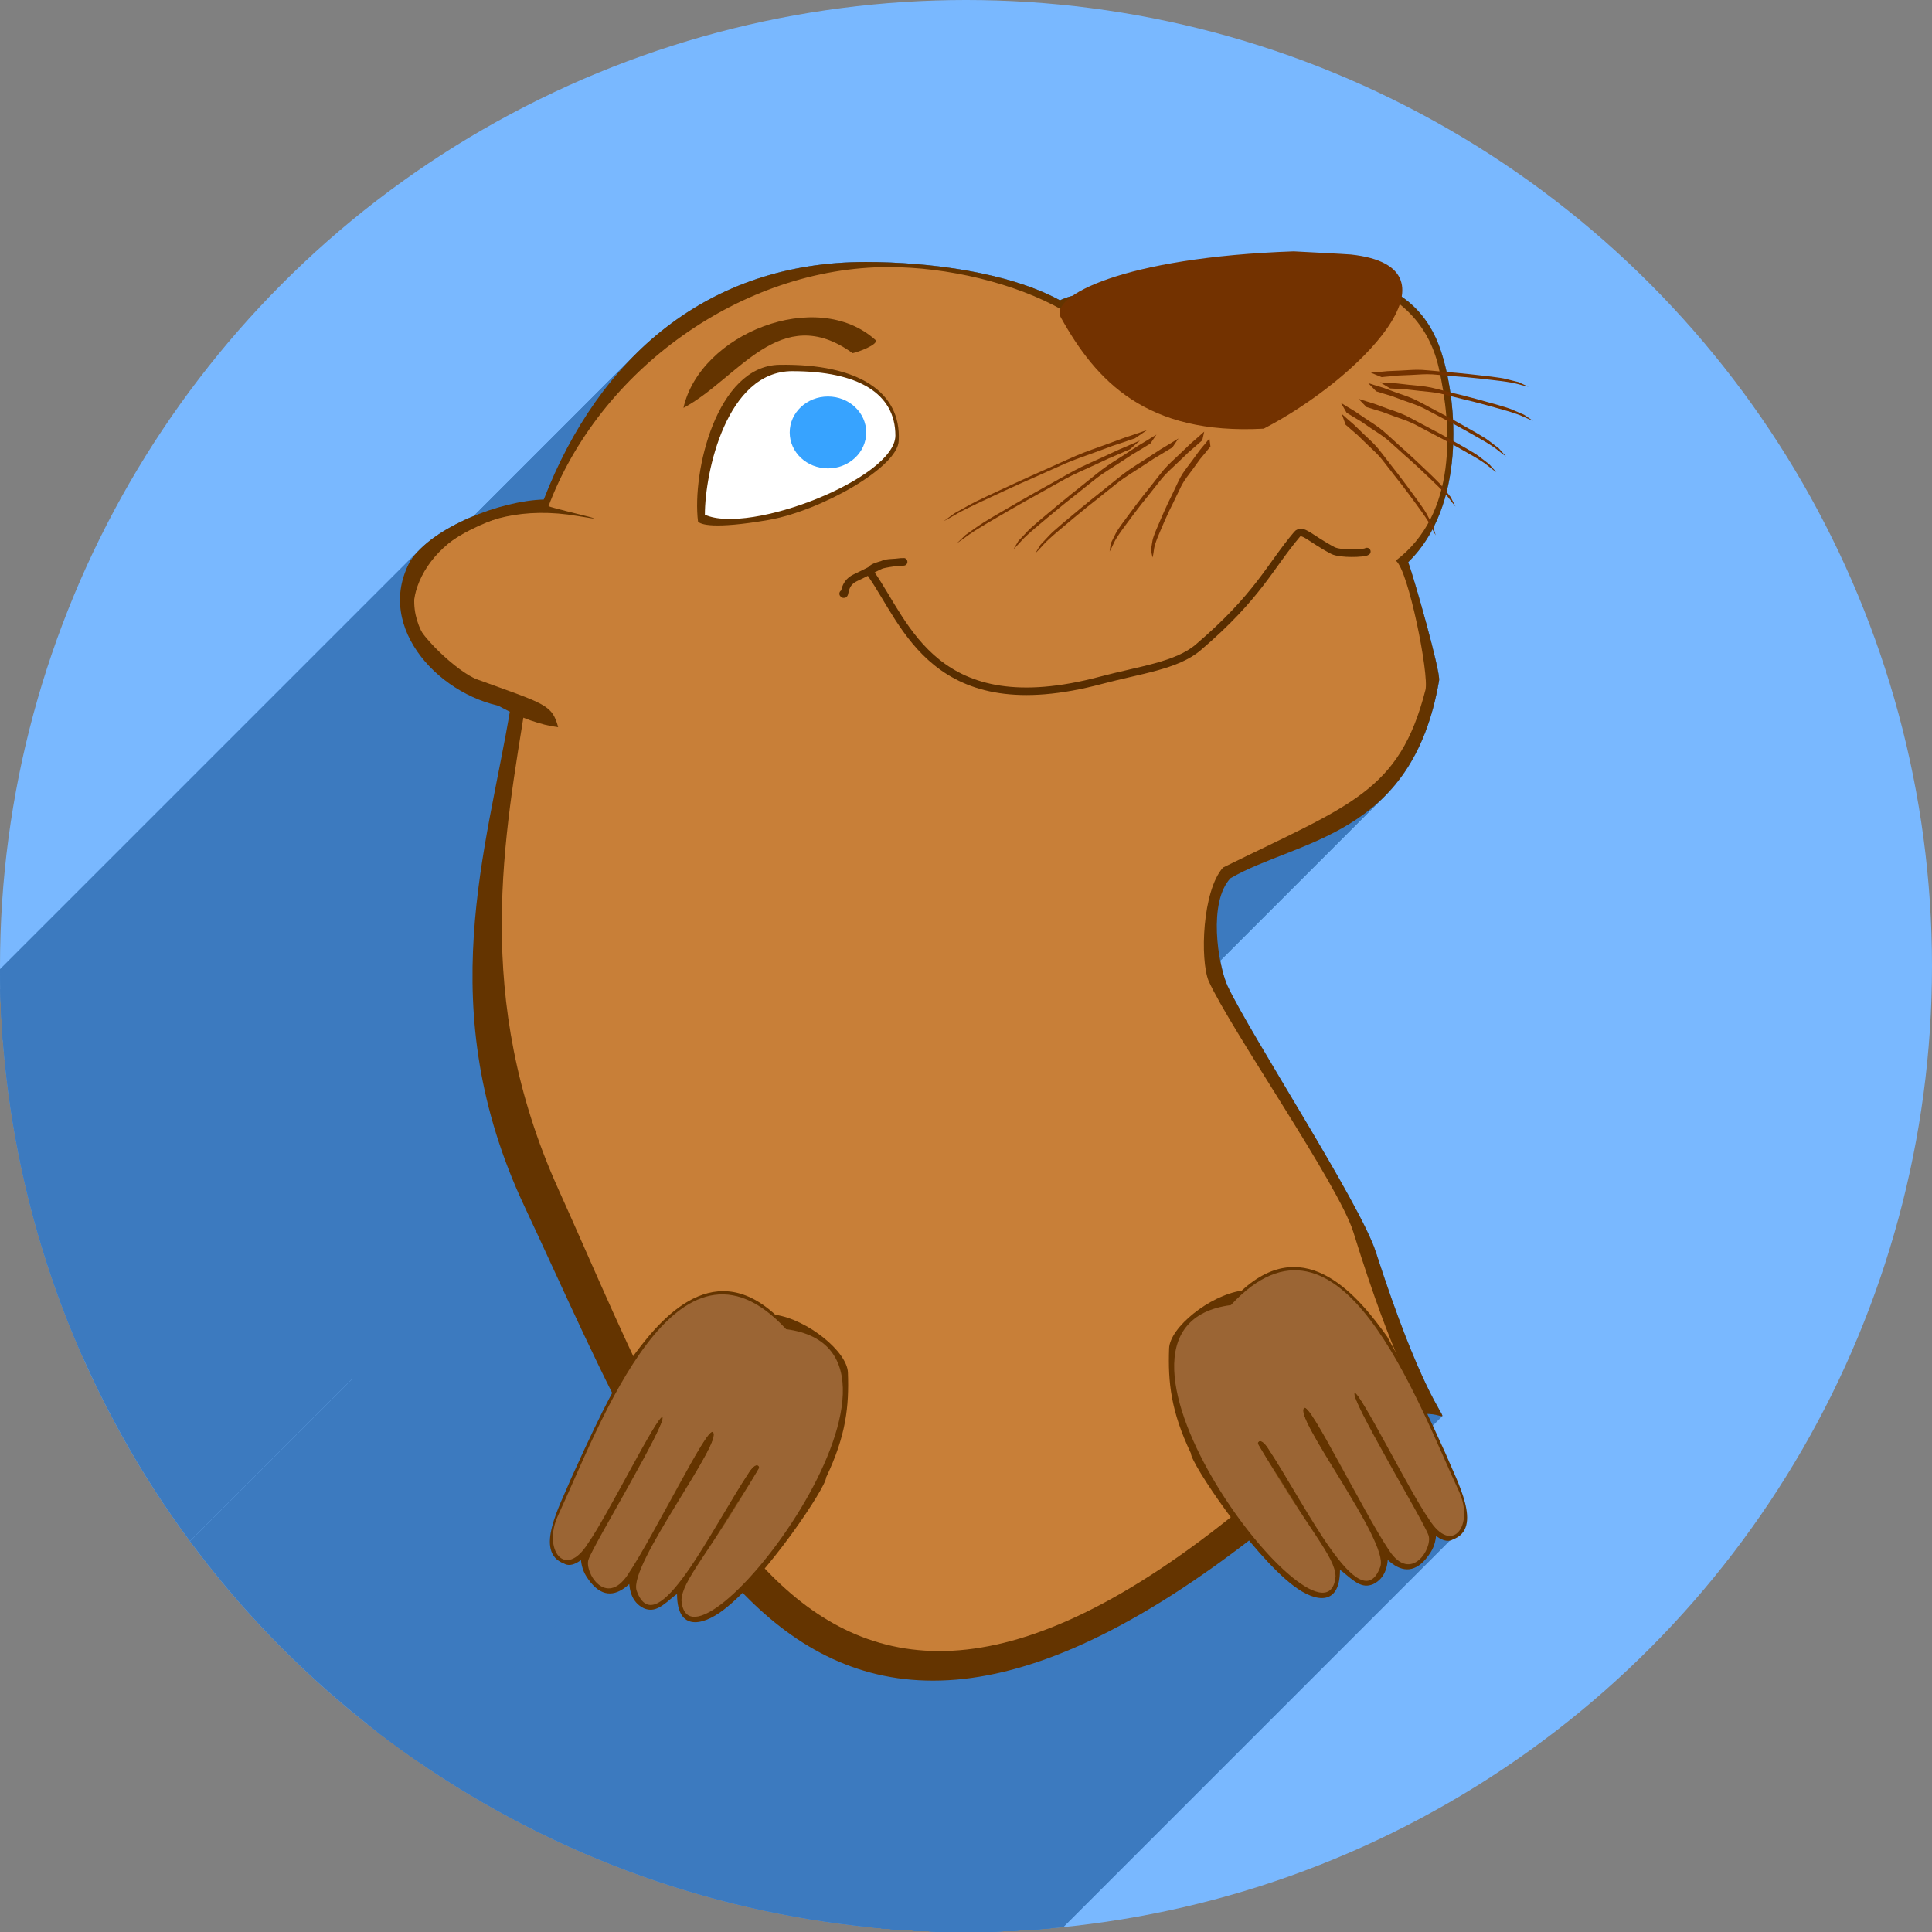 <?xml version="1.0" encoding="UTF-8" standalone="no"?>
<!-- Created with Inkscape (http://www.inkscape.org/) -->

<svg
   xmlns:dc="http://purl.org/dc/elements/1.1/"
   xmlns:cc="http://creativecommons.org/ns#"
   xmlns:rdf="http://www.w3.org/1999/02/22-rdf-syntax-ns#"
   xmlns:svg="http://www.w3.org/2000/svg"
   xmlns="http://www.w3.org/2000/svg"
   xmlns:xlink="http://www.w3.org/1999/xlink"
   xmlns:sodipodi="http://sodipodi.sourceforge.net/DTD/sodipodi-0.dtd"
   xmlns:inkscape="http://www.inkscape.org/namespaces/inkscape"
   sodipodi:docname="otter-browser.svg"
   inkscape:version="0.92.1 r"
   version="1.1"
   id="svg2"
   viewBox="0 0 256 256"
   height="256"
   width="256">
  <rect x="0" y="0" width="256" height="256" fill="#808080" stroke="none"/>
  <sodipodi:namedview
     inkscape:window-maximized="1"
     inkscape:window-y="0"
     inkscape:window-x="0"
     inkscape:window-height="1054"
     inkscape:window-width="1920"
     units="px"
     showgrid="true"
     inkscape:current-layer="layer1"
     inkscape:document-units="px"
     inkscape:cy="128"
     inkscape:cx="128"
     inkscape:zoom="3.3359375"
     inkscape:pageshadow="2"
     inkscape:pageopacity="0.0"
     borderopacity="1.0"
     bordercolor="#666666"
     pagecolor="#ffffff"
     id="base">
    <inkscape:grid
       type="xygrid"
       id="grid4168"
       spacingx="5"
       spacingy="5" />
  </sodipodi:namedview>
  <defs
     id="defs4">
    <clipPath
       clipPathUnits="userSpaceOnUse"
       id="clipPath5002">
      <g
         id="g5004">
        <path
           transform="translate(0,796.362)"
           inkscape:connector-curvature="0"
           id="path5006"
           d="M 88.118,249.435 C 46.103,235.291 14.771,201.687 4.134,159.361 1.338,148.236 0.923,144.163 0.926,127.889 0.928,117.472 1.134,112.014 1.658,108.541 4.465,89.913 12.177,70.638 23.043,55.086 c 3.959,-5.666 8.345,-10.931 9.102,-10.926 0.328,0.002 10.489,18.31 22.579,40.683 12.09,22.373 22.375,41.335 22.854,42.136 0.479,0.802 0.925,2.441 0.99,3.643 0.343,6.316 2.524,14.21 5.642,20.423 2.954,5.887 5.065,8.733 10.435,14.067 6.714,6.67 12.889,10.286 21.732,12.729 3.166,0.874 5.105,1.05 11.575,1.05 8.826,0 12.602,-0.762 19.264,-3.887 2.046,-0.96 3.937,-1.665 4.202,-1.568 0.265,0.097 -11.056,17.665 -25.157,39.038 l -25.639,38.861 -3.094,0.112 c -2.555,0.093 -4.195,-0.258 -9.409,-2.014 z"
           style="fill:#0f9d58;fill-opacity:1;stroke:none;stroke-width:4.858;stroke-linejoin:round;stroke-miterlimit:4;stroke-dasharray:none;stroke-opacity:1" />
        <path
           inkscape:connector-curvature="0"
           id="path5008"
           d="m 112.36,1051.517 c -10.001,-1.45 -12.156,-1.82 -12.532,-2.156 -0.249,-0.222 1.738,-3.748 4.55,-8.072 7.166,-11.021 49.772,-74.648 50.259,-75.055 3.575,-2.992 8.635,-8.041 10.575,-10.554 3.362,-4.353 7.558,-12.914 9.065,-18.494 6.193,-22.925 -2.593,-47.152 -21.7,-59.837 l -2.961,-1.966 17.025,0.296 c 9.364,0.163 31.17,0.434 48.459,0.603 l 31.435,0.307 1.546,4.189 c 2.246,6.086 4.678,15.095 5.935,21.982 1.525,8.36 1.925,28.859 0.739,37.828 -3.08,23.278 -12.813,45.72 -27.802,64.106 -20.476,25.117 -51.46,42.197 -84.146,46.389 -5.312,0.681 -26.646,0.986 -30.446,0.436 z"
           style="fill:#f4b400;fill-opacity:1;stroke:none;stroke-width:4.858;stroke-linejoin:round;stroke-miterlimit:4;stroke-dasharray:none;stroke-opacity:1" />
        <path
           transform="translate(0,796.362)"
           inkscape:connector-curvature="0"
           id="path5010"
           d="M 67.99,108.873 C 41.284,59.576 33.29,45.149 32.234,44.345 31.651,43.901 32.811,42.55 38.696,36.815 53.436,22.45 68.809,13.041 87.839,6.736 101.687,2.148 112.582,0.437 127.951,0.437 c 21.31,0 37.805,3.81 56.835,13.126 25.294,12.383 46.194,33.579 58.52,59.346 1.611,3.369 2.93,6.372 2.93,6.675 0,0.56 -10.549,0.495 -71.165,-0.437 l -24.288,-0.374 -3.931,-1.764 c -6.757,-3.033 -10.646,-3.84 -18.658,-3.868 -5.03,-0.018 -7.979,0.208 -10.316,0.788 -14.508,3.604 -26.283,12.948 -33.292,26.419 -3.585,6.891 -5.247,13.082 -6.332,23.583 l -0.337,3.267 -9.927,-18.326 z"
           style="fill:#db4437;fill-opacity:1;stroke:none;stroke-width:10;stroke-linejoin:round;stroke-miterlimit:4;stroke-dasharray:none;stroke-opacity:1" />
      </g>
    </clipPath>
    <clipPath
       id="clipPath4271"
       clipPathUnits="userSpaceOnUse">
      <circle
         r="128"
         cy="128"
         cx="128"
         id="circle4273"
         style="fill:#292929;fill-opacity:0.26;stroke:none;stroke-width:10;stroke-linejoin:round;stroke-miterlimit:4;stroke-dasharray:none;stroke-opacity:0.259" />
    </clipPath>
    <clipPath
       clipPathUnits="userSpaceOnUse"
       id="clipPath4363">
      <circle
         r="128"
         cy="924.362"
         cx="128"
         id="circle4365"
         style="fill:#4285f4;fill-opacity:1;stroke:none;stroke-width:10;stroke-linejoin:round;stroke-miterlimit:4;stroke-dasharray:none;stroke-opacity:0.259" />
    </clipPath>
    <clipPath
       id="clipPath4452"
       clipPathUnits="userSpaceOnUse">
      <circle
         r="128"
         cy="924.362"
         cx="128"
         id="circle4454"
         style="fill:#4285f4;fill-opacity:1;stroke:none;stroke-width:10;stroke-linejoin:round;stroke-miterlimit:4;stroke-dasharray:none;stroke-opacity:0.259" />
    </clipPath>
    <clipPath
       clipPathUnits="userSpaceOnUse"
       id="clipPath5177">
      <circle
         r="128"
         cy="924.362"
         cx="128"
         id="circle5179"
         style="fill:#4285f4;fill-opacity:1;stroke:none;stroke-width:10;stroke-linejoin:round;stroke-miterlimit:4;stroke-dasharray:none;stroke-opacity:0.259" />
    </clipPath>
    <clipPath
       id="clipPath4342"
       clipPathUnits="userSpaceOnUse">
      <circle
         r="128"
         cy="933.487"
         cx="128"
         id="circle4344"
         style="fill:#4285f4;fill-opacity:1;stroke:none;stroke-width:10;stroke-linejoin:round;stroke-miterlimit:4;stroke-dasharray:none;stroke-opacity:0.259" />
    </clipPath>
    <clipPath
       clipPathUnits="userSpaceOnUse"
       id="clipPath4681">
      <circle
         r="128"
         cy="930.44"
         cx="127.003"
         id="circle4683"
         style="fill:#9d5fad;fill-opacity:1;stroke:none;stroke-width:10;stroke-linejoin:round;stroke-miterlimit:4;stroke-dasharray:none;stroke-opacity:0.259" />
    </clipPath>
    <clipPath
       id="clipPath4235"
       clipPathUnits="userSpaceOnUse">
      <circle
         r="128"
         cy="924.362"
         cx="128"
         id="circle4237"
         style="fill:#0f9d58;fill-opacity:1;stroke:none;stroke-width:10;stroke-linejoin:round;stroke-miterlimit:4;stroke-dasharray:none;stroke-opacity:0.259" />
    </clipPath>
    <clipPath
       clipPathUnits="userSpaceOnUse"
       id="clipPath4771">
      <circle
         r="128"
         cy="924.362"
         cx="128"
         id="circle4773"
         style="fill:#0f9d58;fill-opacity:1;stroke:none;stroke-width:10;stroke-linejoin:round;stroke-miterlimit:4;stroke-dasharray:none;stroke-opacity:0.259" />
    </clipPath>
    <clipPath
       id="clipPath4842"
       clipPathUnits="userSpaceOnUse">
      <circle
         r="128"
         cy="924.362"
         cx="128"
         id="circle4844"
         style="fill:#0f9d58;fill-opacity:1;stroke:none;stroke-width:10;stroke-linejoin:round;stroke-miterlimit:4;stroke-dasharray:none;stroke-opacity:0.259" />
    </clipPath>
    <clipPath
       clipPathUnits="userSpaceOnUse"
       id="clipPath4458">
      <circle
         r="128"
         cy="924.362"
         cx="128"
         id="circle4460"
         style="fill:#ff3b38;fill-opacity:1;stroke:none;stroke-width:10;stroke-linejoin:round;stroke-miterlimit:4;stroke-dasharray:none;stroke-opacity:0.259" />
    </clipPath>
    <clipPath
       id="clipPath4783"
       clipPathUnits="userSpaceOnUse">
      <circle
         r="128"
         cy="924.362"
         cx="128"
         id="circle4785"
         style="fill:#ff3b38;fill-opacity:1;stroke:none;stroke-width:10;stroke-linejoin:round;stroke-miterlimit:4;stroke-dasharray:none;stroke-opacity:0.259" />
    </clipPath>
    <clipPath
       clipPathUnits="userSpaceOnUse"
       id="clipPath4789">
      <circle
         r="128"
         cy="924.362"
         cx="102.647"
         id="circle4791"
         style="fill:#80b4ff;fill-opacity:1;stroke:none;stroke-width:10;stroke-linejoin:round;stroke-miterlimit:4;stroke-dasharray:none;stroke-opacity:0.259" />
    </clipPath>
    <clipPath
       id="clipPath4721"
       clipPathUnits="userSpaceOnUse">
      <circle
         r="128"
         cy="924.362"
         cx="128"
         id="circle4723"
         style="fill:#557ae6;fill-opacity:1;stroke:none;stroke-width:10;stroke-linejoin:round;stroke-miterlimit:4;stroke-dasharray:none;stroke-opacity:0.259" />
    </clipPath>
    <clipPath
       clipPathUnits="userSpaceOnUse"
       id="clipPath4491">
      <circle
         r="128"
         cy="924.362"
         cx="128"
         id="circle4493"
         style="fill:#990000;fill-opacity:1;stroke:none;stroke-width:10;stroke-linejoin:round;stroke-miterlimit:4;stroke-dasharray:none;stroke-opacity:0.259" />
    </clipPath>
    <clipPath
       id="clipPath1102"
       clipPathUnits="userSpaceOnUse">
      <circle
         r="128"
         cy="924.362"
         cx="128"
         id="circle1104"
         style="fill:#b40000;fill-opacity:1;stroke:none;stroke-width:10;stroke-linejoin:round;stroke-miterlimit:4;stroke-dasharray:none;stroke-opacity:0.259" />
    </clipPath>
    <linearGradient
       id="linearGradient4145">
      <stop
         id="stop4147"
         offset="0"
         style="stop-color:#9b6534;stop-opacity:1;" />
      <stop
         id="stop4149"
         offset="1"
         style="stop-color:#e6a556;stop-opacity:0;" />
    </linearGradient>
    <linearGradient
       id="linearGradient3996">
      <stop
         id="stop3998"
         offset="0"
         style="stop-color:#37a3ff;stop-opacity:1;" />
      <stop
         id="stop4000"
         offset="1"
         style="stop-color:#d8e2e6;stop-opacity:1;" />
    </linearGradient>
    <linearGradient
       id="linearGradient3988">
      <stop
         id="stop3990"
         offset="0"
         style="stop-color:#4aa9ff;stop-opacity:1;" />
      <stop
         id="stop3992"
         offset="1"
         style="stop-color:#4aa9ff;stop-opacity:0.268;" />
    </linearGradient>
    <linearGradient
       id="linearGradient3905">
      <stop
         style="stop-color:#ffffff;stop-opacity:1;"
         offset="0"
         id="stop3907" />
      <stop
         style="stop-color:#c59641;stop-opacity:0;"
         offset="1"
         id="stop3909" />
    </linearGradient>
    <linearGradient
       id="linearGradient4241">
      <stop
         id="stop4243"
         offset="0"
         style="stop-color:#000000;stop-opacity:1;" />
      <stop
         id="stop4245"
         offset="1"
         style="stop-color:#743800;stop-opacity:0.549;" />
    </linearGradient>
    <linearGradient
       id="linearGradient3924">
      <stop
         id="stop3926"
         offset="0"
         style="stop-color:#ffffff;stop-opacity:1;" />
      <stop
         id="stop3928"
         offset="1"
         style="stop-color:#c9d4e6;stop-opacity:1;" />
    </linearGradient>
    <linearGradient
       id="linearGradient4181">
      <stop
         style="stop-color:#784421;stop-opacity:1;"
         offset="0"
         id="stop4183" />
      <stop
         style="stop-color:#deb15a;stop-opacity:1;"
         offset="1"
         id="stop4185" />
    </linearGradient>
    <linearGradient
       id="linearGradient3858">
      <stop
         id="stop3860"
         offset="0"
         style="stop-color:#edd19d;stop-opacity:1;" />
      <stop
         id="stop3862"
         offset="1"
         style="stop-color:#edd19d;stop-opacity:0;" />
    </linearGradient>
    <radialGradient
       gradientUnits="userSpaceOnUse"
       gradientTransform="matrix(0.559,0.304,-0.221,0.406,207.204,529.017)"
       r="35.248"
       fy="978.426"
       fx="187.756"
       cy="978.426"
       cx="187.756"
       id="radialGradient4171"
       xlink:href="#linearGradient4145"
       inkscape:collect="always" />
    <radialGradient
       r="35.248"
       fy="978.426"
       fx="187.756"
       cy="978.426"
       cx="187.756"
       gradientTransform="matrix(-0.559,0.304,0.221,0.406,60.062,525.821)"
       gradientUnits="userSpaceOnUse"
       id="radialGradient3919"
       xlink:href="#linearGradient4145"
       inkscape:collect="always" />
    <clipPath
       clipPathUnits="userSpaceOnUse"
       id="clipPath4892">
      <circle
         style="fill:#79b8ff;fill-opacity:1;stroke-width:3.533"
         id="circle4894"
         cx="128"
         cy="128"
         r="128" />
    </clipPath>
  </defs>
  <g
     transform="translate(0,-796.362)"
     id="layer1"
     inkscape:groupmode="layer"
     inkscape:label="Layer 1">
    <circle
       r="128"
       cy="924.362"
       cx="128"
       id="path4758"
       style="fill:#79b8ff;fill-opacity:1;stroke-width:3.533" />
    <g
       id="g4752"
       transform="translate(0,796.362)"
       clip-path="url(#clipPath4892)"
       style="fill:#3c7abf;fill-opacity:1">
      <g
         id="g4749"
         style="fill:#3c7abf;fill-opacity:1;stroke:none;stroke-width:0.54">
        <path
           id="path4677"
           d="M114.691 34.715C102.111 34.715 91.87 39.277 84.118 47.029L-57.304 188.45C-49.552 180.698 -39.31 176.136 -26.73 176.136Z"
           style="fill:#3c7abf;fill-opacity:1" />
        <path
           id="path4679"
           d="M84.118 47.029C78.994 52.153 74.958 58.67 72.053 66.186L-69.369 207.607C-66.464 200.092 -62.428 193.574 -57.304 188.45Z"
           style="fill:#3c7abf;fill-opacity:1" />
        <path
           id="path4681"
           d="M72.053 66.186C67.073 66.319 59.422 69.017 55.663 72.775L-85.759 214.197C-82 210.438 -74.348 207.741 -69.369 207.607Z"
           style="fill:#3c7abf;fill-opacity:1" />
        <path
           id="path4683"
           d="M55.663 72.775C55.148 73.291 54.706 73.826 54.354 74.377L-87.068 215.798C-86.716 215.247 -86.274 214.712 -85.759 214.197Z"
           style="fill:#3c7abf;fill-opacity:1" />
        <path
           id="path4685"
           d="M54.354 74.377C49.514 83.169 58.521 92.701 67.641 93.789L-73.781 235.21C-82.9 234.122 -91.907 224.591 -87.068 215.798Z"
           style="fill:#3c7abf;fill-opacity:1" />
        <path
           id="path4687"
           d="M67.641 93.789C64.567 112.494 57.132 133.549 69.508 159.885L-71.914 301.306C-84.289 274.97 -76.855 253.915 -73.781 235.21Z"
           style="fill:#3c7abf;fill-opacity:1" />
        <path
           id="path4689"
           d="M69.508 159.885C89.011 201.389 105.874 250.384 166.078 203.676L24.657 345.097C-35.548 391.805 -52.411 342.81 -71.914 301.306Z"
           style="fill:#3c7abf;fill-opacity:1" />
        <path
           id="path4691"
           d="M166.078 203.676C170.367 208.93 174.7 212.25 176.325 210.625L34.903 352.047C33.279 353.671 28.946 350.351 24.657 345.097Z"
           style="fill:#3c7abf;fill-opacity:1" />
        <path
           id="path4693"
           d="M176.325 210.625C176.673 210.277 176.896 209.702 176.969 208.871L35.547 350.292C35.475 351.124 35.251 351.699 34.903 352.047Z"
           style="fill:#3c7abf;fill-opacity:1" />
        <path
           id="path4695"
           d="M176.969 208.871C176.912 206.951 175.061 204.574 171.578 199.234L30.157 340.656C33.64 345.995 35.491 348.373 35.547 350.292Z"
           style="fill:#3c7abf;fill-opacity:1" />
        <path
           id="path4697"
           d="M171.578 199.234C171.783 199.063 171.988 198.896 172.193 198.723L30.772 340.144C30.566 340.317 30.362 340.485 30.157 340.656Z"
           style="fill:#3c7abf;fill-opacity:1" />
        <path
           id="path4699"
           d="M172.193 198.723C175.907 204.951 179.867 211.237 182.089 209.015L40.668 350.436C38.445 352.658 34.485 346.372 30.772 340.144Z"
           style="fill:#3c7abf;fill-opacity:1" />
        <path
           id="path4701"
           d="M182.089 209.015C182.394 208.71 182.666 208.245 182.9 207.598L41.479 349.019C41.245 349.666 40.973 350.131 40.668 350.436Z"
           style="fill:#3c7abf;fill-opacity:1" />
        <path
           id="path4703"
           d="M182.9 207.598C183.574 205.737 179.925 199.847 176.795 194.748L35.374 336.169C38.504 341.269 42.153 347.159 41.479 349.019Z"
           style="fill:#3c7abf;fill-opacity:1" />
        <path
           id="path4705"
           d="M176.795 194.748C177.056 194.516 177.321 194.272 177.584 194.037L36.163 335.458C35.9 335.693 35.635 335.938 35.374 336.169Z"
           style="fill:#3c7abf;fill-opacity:1" />
        <path
           id="path4707"
           d="M177.584 194.037C179.775 198.063 182.265 202.737 184.088 205.471L42.667 346.892C40.844 344.158 38.354 339.485 36.163 335.458Z"
           style="fill:#3c7abf;fill-opacity:1" />
        <path
           id="path4709"
           d="M184.088 205.471C185.645 207.806 187.196 207.538 188.208 206.526L46.787 347.947C45.774 348.96 44.224 349.228 42.667 346.892Z"
           style="fill:#3c7abf;fill-opacity:1" />
        <path
           id="path4711"
           d="M188.208 206.526C189.076 205.658 189.549 204.241 189.289 203.451L47.868 344.873C48.127 345.663 47.655 347.079 46.787 347.947Z"
           style="fill:#3c7abf;fill-opacity:1" />
        <path
           id="path4713"
           d="M189.289 203.451C188.89 202.236 184.825 195.328 182.045 190.211L40.624 331.632C43.403 336.749 47.469 343.657 47.868 344.873Z"
           style="fill:#3c7abf;fill-opacity:1" />
        <path
           id="path4715"
           d="M182.045 190.211C182.283 190.035 182.514 189.876 182.742 189.721L41.321 331.142C41.092 331.298 40.862 331.457 40.624 331.632Z"
           style="fill:#3c7abf;fill-opacity:1" />
        <path
           id="path4717"
           d="M182.742 189.721C185.037 193.87 187.919 199.299 189.334 201.277L47.913 342.699C46.498 340.72 43.616 335.291 41.321 331.142Z"
           style="fill:#3c7abf;fill-opacity:1" />
        <path
           id="path4719"
           d="M189.334 201.277C190.831 203.68 192.299 203.936 193.179 203.056L51.758 344.478C50.878 345.358 49.41 345.102 47.913 342.699Z"
           style="fill:#3c7abf;fill-opacity:1" />
        <path
           id="path4721"
           d="M193.179 203.056C194.115 202.12 194.387 199.899 193.322 197.609L51.901 339.031C52.965 341.321 52.694 343.542 51.758 344.478Z"
           style="fill:#3c7abf;fill-opacity:1" />
        <path
           id="path4723"
           d="M193.322 197.609C192.028 194.824 190.476 191.154 188.693 187.363L47.272 328.785C49.055 332.575 50.606 336.245 51.901 339.031Z"
           style="fill:#3c7abf;fill-opacity:1" />
        <path
           id="path4725"
           d="M188.693 187.363C190.203 187.292 190.988 187.753 191.1 187.64L49.679 329.062C49.567 329.174 48.781 328.713 47.272 328.785Z"
           style="fill:#3c7abf;fill-opacity:1" />
        <path
           id="path4727"
           d="M191.1 187.64C191.352 187.389 188.226 184.266 182.291 165.867L40.87 307.289C46.805 325.687 49.93 328.811 49.679 329.062Z"
           style="fill:#3c7abf;fill-opacity:1" />
        <path
           id="path4729"
           d="M182.291 165.867C180.216 159.435 165.715 137.167 162.607 130.553L21.186 271.974C24.294 278.588 38.795 300.856 40.87 307.289Z"
           style="fill:#3c7abf;fill-opacity:1" />
        <path
           id="path4731"
           d="M162.607 130.553C161.364 127.632 160.08 119.562 163.043 116.371L21.622 257.792C18.659 260.983 19.942 269.053 21.186 271.974Z"
           style="fill:#3c7abf;fill-opacity:1" />
        <path
           id="path4733"
           d="M163.043 116.371C168.792 113.035 177.239 111.747 183.425 105.561L42.004 246.982C35.818 253.168 27.37 254.457 21.622 257.792Z"
           style="fill:#3c7abf;fill-opacity:1" />
        <path
           id="path4735"
           d="M183.425 105.561C186.765 102.221 189.445 97.454 190.686 90.166L49.264 231.587C48.024 238.875 45.343 243.642 42.004 246.982Z"
           style="fill:#3c7abf;fill-opacity:1" />
        <path
           id="path4737"
           d="M190.686 90.166C190.889 88.972 187.381 76.631 186.592 74.49L45.17 215.912C45.959 218.053 49.467 230.393 49.264 231.587Z"
           style="fill:#3c7abf;fill-opacity:1" />
        <path
           id="path4739"
           d="M186.592 74.49C186.643 74.44 186.694 74.39 186.744 74.34L45.323 215.761C45.272 215.812 45.222 215.862 45.17 215.912Z"
           style="fill:#3c7abf;fill-opacity:1" />
        <path
           id="path4741"
           d="M186.744 74.34C194.164 66.92 193.187 53.467 190.963 46.623L49.542 188.044C51.766 194.888 52.742 208.342 45.323 215.761Z"
           style="fill:#3c7abf;fill-opacity:1" />
        <path
           id="path4743"
           d="M190.963 46.623C187.336 35.464 175.419 34.203 154.965 38.219L13.543 179.64C33.997 175.625 45.915 176.885 49.542 188.044Z"
           style="fill:#3c7abf;fill-opacity:1" />
        <path
           id="path4745"
           d="M154.965 38.219C150.352 39.124 144.291 37.954 140.451 39.795L-0.97 181.216C2.87 179.375 8.93 180.546 13.543 179.64Z"
           style="fill:#3c7abf;fill-opacity:1" />
        <path
           id="path4747"
           d="M140.451 39.795C133.559 36.047 123.023 34.715 114.691 34.715L-26.73 176.136C-18.398 176.136 -7.863 177.468 -0.97 181.216Z"
           style="fill:#3c7abf;fill-opacity:1" />
      </g>
      <path
         id="path4577"
         transform=""
         d="M 114.691 34.715 C 93.795 34.715 79.352 47.301 72.053 66.186 C 66.391 66.338 57.274 69.804 54.354 74.377 C 49.514 83.169 58.521 92.701 67.641 93.789 C 64.567 112.494 57.132 133.549 69.508 159.885 C 89.011 201.389 105.874 250.384 166.078 203.676 C 171.286 210.056 176.558 213.583 176.969 208.871 C 176.912 206.951 175.061 204.574 171.578 199.234 C 171.783 199.063 171.988 198.896 172.193 198.723 C 176.416 205.805 180.958 212.963 182.9 207.598 C 183.574 205.737 179.925 199.847 176.795 194.748 C 177.056 194.516 177.321 194.272 177.584 194.037 C 179.775 198.063 182.265 202.737 184.088 205.471 C 186.981 209.81 189.851 205.163 189.289 203.451 C 188.89 202.236 184.825 195.328 182.045 190.211 C 182.283 190.035 182.514 189.876 182.742 189.721 C 185.037 193.87 187.919 199.299 189.334 201.277 C 192.424 206.236 195.387 202.053 193.322 197.609 C 192.028 194.824 190.476 191.154 188.693 187.363 C 193.583 187.133 190.876 192.481 182.291 165.867 C 180.216 159.435 165.715 137.167 162.607 130.553 C 161.364 127.632 160.08 119.562 163.043 116.371 C 171.895 111.234 187.148 110.952 190.686 90.166 C 190.889 88.972 187.381 76.631 186.592 74.49 C 194.177 67.103 193.202 53.513 190.963 46.623 C 187.336 35.464 175.419 34.203 154.965 38.219 C 150.352 39.124 144.291 37.954 140.451 39.795 C 133.559 36.047 123.023 34.715 114.691 34.715 z "
         style="fill:#3c7abf;fill-opacity:1;stroke:none;stroke-width:0.54" />
    </g>
    <path
       style="fill:#643400;fill-opacity:1;stroke:none;stroke-width:0.54"
       d="m 114.691,831.077 c 8.331,0 18.867,1.332 25.76,5.08 3.84,-1.841 9.9,-0.671 14.513,-1.576 20.454,-4.015 32.372,-2.753 35.999,8.406 2.239,6.89 3.214,20.479 -4.371,27.866 0.789,2.141 4.296,14.482 4.093,15.676 -3.538,20.786 -18.79,21.067 -27.642,26.204 -2.963,3.19 -1.679,11.262 -0.435,14.183 3.108,6.614 17.609,28.881 19.684,35.314 11.875,36.812 12.511,12.464 -2.66,26.329 -71.375,65.232 -89.23,12.154 -110.124,-32.311 -12.375,-26.336 -4.942,-47.392 -1.868,-66.096 -9.12,-1.089 -18.126,-10.62 -13.287,-19.412 2.921,-4.573 12.038,-8.038 17.699,-8.19 7.299,-18.884 21.742,-31.472 42.639,-31.472 z"
       id="path3892"
       inkscape:connector-curvature="0"
       sodipodi:nodetypes="scsscsccssscccs" />
    <path
       sodipodi:nodetypes="scsscsccssscccs"
       inkscape:connector-curvature="0"
       id="path3783"
       d="m 117.746,831.752 c 7.744,0 16.659,2.073 23.065,5.701 3.569,-1.782 8.466,-2.523 12.737,-3.485 19.177,-4.319 34.245,-1.519 37.096,11.14 1.766,7.841 2.473,19.355 -5.693,25.537 1.68,1.227 4.433,15.164 3.93,17.133 -3.453,13.515 -9.929,15.217 -26.821,23.536 -2.754,3.088 -3.065,12.207 -1.909,15.034 2.889,6.402 17.245,27.041 19.174,33.268 11.037,35.633 11.127,12.718 -2.974,26.138 -66.341,63.142 -82.936,11.242 -102.356,-31.798 -11.502,-25.492 -7.101,-46.918 -4.244,-65.023 -8.476,-1.054 -18.227,-8.712 -13.729,-17.223 2.715,-4.426 11.314,-7.911 16.576,-8.059 6.784,-18.279 25.726,-31.9 45.149,-31.9 z"
       style="opacity:1;fill:#c87f38;fill-opacity:1;stroke:none;stroke-width:1.619;stroke-miterlimit:1;stroke-dasharray:none;stroke-opacity:1" />
    <path
       sodipodi:nodetypes="cccsssc"
       inkscape:connector-curvature="0"
       id="path3911"
       d="m 73.959,892.716 c -9.12,-1.089 -24.445,-13.185 -19.605,-21.977 2.921,-4.573 12.276,-7.367 17.938,-7.519 -0.769,0.213 11.176,2.713 4.26,1.518 -14.249,-2.461 -22.478,6.414 -21.738,13.274 0.232,2.147 5.793,7.424 8.419,8.378 8.999,3.269 9.918,3.312 10.726,6.326 z"
       style="fill:#643400;fill-opacity:1;stroke:none;stroke-width:0.54" />
    <path
       style="fill:#733200;fill-opacity:1;stroke:none;stroke-width:0.54"
       d="m 167.448,853.164 c 12.547,-6.489 27.273,-21.387 11.548,-23.078 -0.477,-0.051 -7.05,-0.392 -7.572,-0.419 -22.723,0.796 -32.396,5.988 -30.862,8.752 4.69,8.448 11.328,15.596 26.886,14.745 z"
       id="path4257"
       inkscape:connector-curvature="0"
       sodipodi:nodetypes="cscsc" />
    <path
       sodipodi:nodetypes="ccccsssccccscsc"
       inkscape:connector-curvature="0"
       id="path3802"
       d="m 102.733,970.572 c -8.618,-7.918 -15.704,1.119 -19.294,6.124 -1.781,3.368 -2.838,4.653 -7.746,15.523 -1.48,3.609 -4.987,9.814 -0.963,11.316 4.161,2.521 14.588,-20.83 13.722,-20.83 -0.706,-3.1e-4 -14.819,16.055 -10.781,22.495 6.591,10.514 14.904,-18.408 14.116,-18.293 -0.687,0.1 -13.137,19.347 -6.473,22.56 1.504,0.633 2.523,-0.375 4.184,-1.757 5.183,-2.683 13.077,-8.299 14.314,-11.616 0.371,-1.656 -13.977,8.543 -14.093,11.105 -0.178,5.258 3.172,4.747 6.141,2.487 5.676,-4.321 13.654,-16.345 13.597,-17.536 2.665,-5.607 3.057,-9.41 2.896,-13.927 -0.099,-2.757 -5.325,-7.003 -9.619,-7.65 z"
       style="fill:#643400;fill-opacity:1;stroke:none;stroke-width:0.54" />
    <path
       sodipodi:nodetypes="cccsssssssssssc"
       inkscape:connector-curvature="0"
       id="path4169"
       d="m 111.036,981.488 c 0.283,-1.478 -3.475,-8.95 -8.982,-8.517 -5.431,-7.463 -11.532,-2.887 -12.106,-2.149 -8.626,9.195 -8.286,13.285 -13.388,18.811 -2.779,3.01 -2.39,6.585 -2.335,8.723 0.008,0.351 0.251,6.939 3.611,2.24 2.439,-3.41 9.385,-16.944 9.944,-16.471 0.736,0.622 -9.161,16.956 -9.804,18.884 -0.562,1.685 2.308,6.228 5.201,2.018 3.83,-5.573 10.362,-19.511 11.271,-18.927 1.667,1.071 -11.3,17.692 -10.083,21.054 2.621,7.237 9.971,-8.304 14.887,-15.722 1.025,-1.547 1.434,-0.728 1.328,-0.532 -2.53,4.69 -19.227,27.374 -2.997,15.697 5.879,-4.23 9.847,-14.219 13.451,-25.11 z"
       style="fill:url(#radialGradient4171);fill-opacity:1;stroke:none;stroke-width:0.54" />
    <path
       style="fill:#9b6534;fill-opacity:1;stroke:none;stroke-width:0.54"
       d="m 104.165,972.487 c -14.492,-15.683 -24.639,12.671 -30.221,24.681 -2.065,4.443 0.898,8.625 3.988,3.666 2.439,-3.41 9.289,-17.182 9.849,-16.709 0.736,0.622 -9.17,16.953 -9.804,18.884 -0.562,1.712 2.308,6.358 5.201,2.018 3.751,-5.626 10.362,-19.511 11.271,-18.927 1.667,1.071 -11.3,17.692 -10.083,21.054 2.621,7.237 9.971,-8.304 14.887,-15.722 1.025,-1.547 1.444,-0.723 1.328,-0.532 -6.764,11.509 -10.206,14.843 -10.285,17.527 1.089,12.508 36.447,-33.012 13.868,-35.941 z"
       id="path4101"
       inkscape:connector-curvature="0"
       sodipodi:nodetypes="cscssssssccc" />
    <path
       style="fill:#643400;fill-opacity:1;stroke:none;stroke-width:0.54"
       d="m 92.489,865.458 c 0.293,0.4 2.067,1.048 9.263,-0.186 6.977,-1.196 17.298,-7.019 17.334,-10.542 0.334,-6.351 -5.219,-10.202 -15.811,-10.028 -8.326,0.137 -11.595,14.196 -10.785,20.756 z"
       id="path3934"
       inkscape:connector-curvature="0"
       sodipodi:nodetypes="cscsc" />
    <path
       sodipodi:nodetypes="ccsc"
       inkscape:connector-curvature="0"
       id="path3000"
       d="m 93.401,864.56 c 5.927,2.702 25.185,-4.823 25.243,-10.468 0,-5.622 -4.963,-8.55 -13.668,-8.55 -8.705,0 -11.575,13.397 -11.575,19.019 z"
       style="opacity:1;fill:#ffffff;fill-opacity:1;stroke:none;stroke-width:1.733;stroke-miterlimit:1;stroke-opacity:1" />
    <path
       sodipodi:nodetypes="csssssssc"
       inkscape:connector-curvature="0"
       id="path3798"
       d="m 111.719,875.026 c 0.365,0.447 -0.105,-1.298 1.609,-2.105 2.647,-1.247 3.563,-1.924 4.492,-1.975 6.031,-0.334 -3.589,-0.232 -2.402,1.455 4.662,6.624 8.445,19.976 30.475,14.1 5.172,-1.38 10.021,-1.923 12.879,-4.363 7.956,-6.793 9.506,-10.748 13.092,-14.974 0.694,-0.818 1.723,0.553 4.738,2.139 0.979,0.515 4.181,0.401 4.512,0.14"
       style="fill:none;stroke:#582d00;stroke-width:1;stroke-linecap:round;stroke-linejoin:round;stroke-miterlimit:4;stroke-dasharray:none;stroke-opacity:1" />
    <path
       sodipodi:nodetypes="cccc"
       inkscape:connector-curvature="0"
       id="path4191"
       d="m 112.975,843.158 c -9.605,-6.923 -15.155,3.393 -22.414,7.255 2.195,-9.844 17.682,-16.01 25.451,-8.992 0.447,0.584 -2.38,1.628 -3.037,1.737 z"
       style="fill:#643400;fill-opacity:1;stroke:none;stroke-width:0.54" />
    <ellipse
       ry="4.762"
       rx="5.07"
       cy="853.665"
       cx="109.71"
       id="path3978"
       style="fill:#37a3ff;fill-opacity:1;stroke:none;stroke-width:1.362;stroke-linecap:square;stroke-linejoin:miter;stroke-miterlimit:4;stroke-dasharray:none;stroke-opacity:1" />
    <path
       style="fill:#643400;fill-opacity:1;stroke:none;stroke-width:0.54"
       d="m 164.533,967.376 c 8.618,-7.918 15.704,1.119 19.294,6.124 1.781,3.368 2.838,4.653 7.746,15.523 1.48,3.609 4.987,9.814 0.963,11.316 -4.161,2.521 -14.588,-20.83 -13.722,-20.83 0.706,-3e-4 14.819,16.055 10.781,22.495 -6.591,10.514 -14.904,-18.408 -14.116,-18.294 0.687,0.1 13.137,19.347 6.473,22.56 -1.504,0.633 -2.523,-0.375 -4.184,-1.757 -5.183,-2.683 -13.077,-8.299 -14.314,-11.616 -0.371,-1.656 13.977,8.543 14.093,11.105 0.178,5.258 -3.172,4.747 -6.141,2.487 -5.676,-4.321 -13.654,-16.345 -13.597,-17.536 -2.665,-5.607 -3.057,-9.41 -2.896,-13.927 0.099,-2.757 5.325,-7.003 9.619,-7.65 z"
       id="path3913"
       inkscape:connector-curvature="0"
       sodipodi:nodetypes="ccccsssccccscsc" />
    <path
       style="fill:url(#radialGradient3919);fill-opacity:1;stroke:none;stroke-width:0.54"
       d="m 156.23,978.293 c -0.283,-1.478 3.475,-8.95 8.982,-8.517 5.431,-7.463 11.532,-2.887 12.106,-2.149 8.626,9.195 8.287,13.285 13.388,18.811 2.779,3.01 2.39,6.585 2.335,8.723 -0.008,0.351 -0.251,6.939 -3.611,2.24 -2.439,-3.41 -9.385,-16.944 -9.944,-16.471 -0.736,0.622 9.161,16.956 9.804,18.884 0.562,1.685 -2.308,6.228 -5.201,2.018 -3.83,-5.573 -10.362,-19.511 -11.271,-18.927 -1.667,1.071 11.3,17.692 10.083,21.054 -2.621,7.237 -9.971,-8.304 -14.887,-15.722 -1.025,-1.547 -1.435,-0.728 -1.328,-0.532 2.53,4.69 19.227,27.374 2.997,15.697 -5.879,-4.23 -9.847,-14.219 -13.451,-25.11 z"
       id="path3915"
       inkscape:connector-curvature="0"
       sodipodi:nodetypes="cccsssssssssssc" />
    <path
       sodipodi:nodetypes="cscssssssccc"
       inkscape:connector-curvature="0"
       id="path3917"
       d="m 163.101,969.292 c 14.492,-15.683 24.639,12.671 30.221,24.681 2.065,4.443 -0.898,8.625 -3.988,3.666 -2.439,-3.41 -9.289,-17.182 -9.849,-16.709 -0.736,0.622 9.17,16.953 9.804,18.884 0.562,1.712 -2.308,6.357 -5.201,2.018 -3.751,-5.626 -10.362,-19.511 -11.271,-18.927 -1.667,1.071 11.3,17.692 10.083,21.054 -2.621,7.237 -9.971,-8.304 -14.887,-15.722 -1.025,-1.547 -1.444,-0.723 -1.328,-0.532 6.764,11.508 10.206,14.843 10.285,17.527 -1.089,12.508 -36.447,-33.012 -13.868,-35.941 z"
       style="fill:#9b6534;fill-opacity:1;stroke:none;stroke-width:0.54" />
    <g
       transform="matrix(0.768,-0.224,0.171,0.356,-195.479,654.793)"
       id="g3963"
       style="fill:#733200;fill-opacity:1">
      <path
         style="color:#000000;display:inline;overflow:visible;visibility:visible;fill:#733200;fill-opacity:1;fill-rule:nonzero;stroke:none;stroke-width:1.9;marker:none;enable-background:accumulate"
         id="path3939"
         d="m 283.942,743.558 c -0.609,0.123 -1.247,0.313 -1.869,0.465 -0.664,0.149 -1.334,0.306 -2.011,0.483 -1.007,0.281 -2.031,0.641 -3.04,0.928 -0.851,0.232 -1.711,0.496 -2.568,0.75 -0.809,0.226 -1.638,0.536 -2.452,0.867 -1.063,0.467 -2.12,0.952 -3.175,1.436 -1.45,0.694 -2.934,1.317 -4.4,1.982 -1.915,0.879 -3.802,1.803 -5.686,2.728 -1.365,0.673 -2.742,1.335 -4.038,2.075 -0.862,0.465 -1.589,0.993 -2.335,1.508 -0.465,0.326 -0.953,0.64 -1.458,0.95 0,0 1.921,-1.888 1.921,-1.888 v 0 c 0.493,-0.311 0.967,-0.627 1.43,-0.948 0.751,-0.518 1.509,-1.035 2.38,-1.499 1.302,-0.712 2.664,-1.358 4.013,-2.019 1.894,-0.926 3.79,-1.852 5.712,-2.737 1.478,-0.674 2.971,-1.317 4.435,-2.017 1.073,-0.493 2.144,-0.998 3.232,-1.459 0.838,-0.33 1.683,-0.64 2.513,-0.868 0.854,-0.248 1.714,-0.514 2.562,-0.741 1.013,-0.293 2.04,-0.645 3.051,-0.927 0.689,-0.185 1.371,-0.356 2.042,-0.503 0.622,-0.156 1.249,-0.322 1.873,-0.483 0,0 -2.131,1.918 -2.131,1.918 z"
         inkscape:connector-curvature="0" />
      <path
         inkscape:connector-curvature="0"
         d="m 287.429,743.635 c -0.559,0.261 -1.129,0.596 -1.693,0.889 -0.606,0.3 -1.215,0.609 -1.827,0.939 -0.905,0.508 -1.806,1.097 -2.711,1.612 -0.766,0.424 -1.532,0.882 -2.299,1.328 -0.727,0.409 -1.451,0.903 -2.157,1.415 -0.912,0.701 -1.813,1.419 -2.713,2.136 -1.229,1.012 -2.509,1.964 -3.761,2.953 -1.633,1.301 -3.227,2.639 -4.817,3.977 -1.152,0.972 -2.318,1.937 -3.386,2.957 -0.718,0.653 -1.287,1.335 -1.879,2.009 -0.368,0.425 -0.761,0.843 -1.172,1.263 0,0 1.381,-2.28 1.381,-2.28 v 0 c 0.398,-0.417 0.777,-0.834 1.145,-1.254 0.596,-0.678 1.199,-1.357 1.925,-2.011 1.081,-0.996 2.237,-1.941 3.376,-2.898 1.601,-1.341 3.203,-2.684 4.841,-3.991 1.261,-0.999 2.545,-1.973 3.786,-2.994 0.915,-0.729 1.825,-1.47 2.762,-2.171 0.728,-0.516 1.469,-1.015 2.215,-1.43 0.765,-0.44 1.531,-0.9 2.295,-1.318 0.908,-0.521 1.814,-1.104 2.722,-1.614 0.62,-0.341 1.239,-0.666 1.852,-0.966 0.564,-0.297 1.129,-0.605 1.693,-0.907 0,0 -1.577,2.358 -1.577,2.358 z"
         id="path3941"
         style="color:#000000;display:inline;overflow:visible;visibility:visible;fill:#733200;fill-opacity:1;fill-rule:nonzero;stroke:none;stroke-width:1.9;marker:none;enable-background:accumulate" />
      <path
         style="color:#000000;display:inline;overflow:visible;visibility:visible;fill:#733200;fill-opacity:1;fill-rule:nonzero;stroke:none;stroke-width:1.9;marker:none;enable-background:accumulate"
         id="path3943"
         d="m 290.478,746.994 c -0.559,0.261 -1.129,0.596 -1.693,0.889 -0.606,0.3 -1.215,0.609 -1.827,0.939 -0.905,0.508 -1.806,1.097 -2.711,1.612 -0.766,0.424 -1.532,0.882 -2.299,1.328 -0.727,0.409 -1.451,0.903 -2.157,1.415 -0.912,0.701 -1.813,1.419 -2.713,2.136 -1.229,1.012 -2.509,1.964 -3.761,2.953 -1.633,1.301 -3.227,2.639 -4.817,3.977 -1.152,0.972 -2.318,1.937 -3.386,2.957 -0.718,0.653 -1.287,1.335 -1.879,2.009 -0.368,0.425 -0.761,0.843 -1.172,1.263 0,0 1.381,-2.28 1.381,-2.28 v 0 c 0.398,-0.417 0.777,-0.834 1.145,-1.254 0.596,-0.678 1.199,-1.357 1.925,-2.011 1.081,-0.996 2.237,-1.941 3.376,-2.898 1.601,-1.341 3.203,-2.684 4.841,-3.991 1.261,-0.999 2.545,-1.973 3.786,-2.994 0.915,-0.729 1.825,-1.47 2.762,-2.171 0.728,-0.516 1.469,-1.015 2.215,-1.43 0.765,-0.44 1.531,-0.9 2.295,-1.318 0.908,-0.521 1.814,-1.104 2.721,-1.614 0.62,-0.341 1.239,-0.666 1.852,-0.966 0.564,-0.297 1.129,-0.605 1.693,-0.907 0,0 -1.577,2.358 -1.577,2.358 z"
         inkscape:connector-curvature="0" />
      <path
         inkscape:connector-curvature="0"
         d="m 295.522,747.508 c -0.476,0.384 -0.943,0.841 -1.416,1.257 -0.511,0.432 -1.024,0.875 -1.533,1.338 -0.748,0.704 -1.472,1.485 -2.22,2.196 -0.635,0.59 -1.262,1.213 -1.892,1.825 -0.601,0.566 -1.178,1.215 -1.732,1.875 -0.706,0.893 -1.397,1.8 -2.088,2.704 -0.935,1.269 -1.934,2.491 -2.897,3.742 -1.253,1.643 -2.458,3.312 -3.661,4.981 -0.87,1.211 -1.756,2.42 -2.532,3.659 -0.53,0.801 -0.909,1.595 -1.312,2.387 -0.248,0.498 -0.524,0.996 -0.815,1.498 0,0 0.76,-2.534 0.76,-2.534 v 0 c 0.281,-0.497 0.542,-0.991 0.792,-1.484 0.406,-0.797 0.818,-1.596 1.356,-2.4 0.795,-1.218 1.676,-2.404 2.538,-3.599 1.211,-1.674 2.424,-3.35 3.68,-5.001 0.969,-1.264 1.966,-2.507 2.91,-3.787 0.702,-0.921 1.396,-1.851 2.126,-2.751 0.575,-0.671 1.167,-1.327 1.784,-1.904 0.63,-0.605 1.256,-1.23 1.891,-1.814 0.748,-0.717 1.479,-1.494 2.229,-2.2 0.515,-0.475 1.032,-0.936 1.551,-1.369 0.471,-0.42 0.942,-0.85 1.412,-1.274 0,0 -0.93,2.656 -0.93,2.656 z"
         id="path3945"
         style="color:#000000;display:inline;overflow:visible;visibility:visible;fill:#733200;fill-opacity:1;fill-rule:nonzero;stroke:none;stroke-width:1.9;marker:none;enable-background:accumulate" />
      <path
         style="color:#000000;display:inline;overflow:visible;visibility:visible;fill:#733200;fill-opacity:1;fill-rule:nonzero;stroke:none;stroke-width:1.9;marker:none;enable-background:accumulate"
         id="path3947"
         d="m 296.308,750.329 c -0.399,0.457 -0.778,0.985 -1.169,1.472 -0.426,0.51 -0.851,1.031 -1.269,1.571 -0.611,0.817 -1.183,1.706 -1.791,2.53 -0.519,0.686 -1.025,1.403 -1.535,2.11 -0.49,0.657 -0.941,1.391 -1.369,2.133 -0.535,0.996 -1.053,2.003 -1.57,3.009 -0.692,1.404 -1.457,2.773 -2.18,4.164 -0.939,1.825 -1.826,3.669 -2.71,5.511 -0.639,1.337 -1.294,2.673 -1.836,4.022 -0.378,0.877 -0.608,1.722 -0.863,2.568 -0.155,0.531 -0.337,1.067 -0.533,1.61 0,0 0.292,-2.622 0.292,-2.622 v 0 c 0.187,-0.536 0.355,-1.065 0.513,-1.592 0.257,-0.852 0.518,-1.707 0.904,-2.588 0.564,-1.331 1.218,-2.645 1.852,-3.964 0.892,-1.849 1.785,-3.7 2.725,-5.534 0.727,-1.405 1.486,-2.795 2.185,-4.211 0.526,-1.023 1.042,-2.054 1.6,-3.061 0.446,-0.756 0.91,-1.5 1.415,-2.17 0.512,-0.7 1.016,-1.419 1.536,-2.099 0.608,-0.83 1.188,-1.716 1.8,-2.535 0.422,-0.553 0.848,-1.092 1.281,-1.605 0.388,-0.491 0.775,-0.993 1.161,-1.488 0,0 -0.438,2.769 -0.438,2.769 z"
         inkscape:connector-curvature="0" />
      <path
         inkscape:connector-curvature="0"
         d="m 285.486,740.452 c -0.621,0.026 -1.283,0.115 -1.923,0.168 -0.68,0.043 -1.368,0.095 -2.066,0.164 -1.041,0.121 -2.113,0.316 -3.157,0.443 -0.879,0.097 -1.772,0.224 -2.661,0.34 -0.837,0.098 -1.707,0.274 -2.567,0.474 -1.128,0.295 -2.253,0.609 -3.376,0.923 -1.549,0.459 -3.119,0.843 -4.678,1.272 -2.039,0.569 -4.057,1.188 -6.073,1.808 -1.461,0.451 -2.932,0.891 -4.336,1.419 -0.93,0.325 -1.736,0.733 -2.559,1.125 -0.514,0.249 -1.049,0.483 -1.6,0.711 0,0 2.215,-1.564 2.215,-1.564 v 0 c 0.539,-0.23 1.06,-0.468 1.572,-0.713 0.829,-0.394 1.664,-0.787 2.602,-1.109 1.405,-0.5 2.859,-0.926 4.302,-1.368 2.026,-0.619 4.054,-1.238 6.1,-1.812 1.573,-0.435 3.155,-0.838 4.718,-1.3 1.143,-0.32 2.285,-0.651 3.436,-0.937 0.883,-0.195 1.769,-0.37 2.626,-0.466 0.885,-0.112 1.778,-0.24 2.653,-0.333 1.049,-0.131 2.123,-0.319 3.167,-0.441 0.711,-0.076 1.413,-0.138 2.101,-0.178 0.64,-0.057 1.287,-0.123 1.93,-0.185 0,0 -2.428,1.561 -2.428,1.561 z"
         id="path3949"
         style="color:#000000;display:inline;overflow:visible;visibility:visible;fill:#733200;fill-opacity:1;fill-rule:nonzero;stroke:none;stroke-width:1.9;marker:none;enable-background:accumulate" />
    </g>
    <g
       inkscape:transform-center-y="-4.5"
       inkscape:transform-center-x="6.5"
       transform="matrix(-0.531,0.098,0.098,0.531,262.107,425.18)"
       id="g3971"
       style="fill:#733200;fill-opacity:1">
      <path
         inkscape:connector-curvature="0"
         d="m 283.942,743.558 c -0.609,0.123 -1.247,0.313 -1.869,0.465 -0.664,0.149 -1.334,0.306 -2.011,0.483 -1.007,0.281 -2.031,0.641 -3.04,0.928 -0.851,0.232 -1.711,0.496 -2.568,0.75 -0.809,0.226 -1.638,0.536 -2.452,0.867 -1.063,0.467 -2.12,0.952 -3.175,1.436 -1.45,0.694 -2.934,1.317 -4.4,1.982 -1.915,0.879 -3.802,1.803 -5.686,2.728 -1.365,0.673 -2.742,1.335 -4.038,2.075 -0.862,0.465 -1.589,0.993 -2.335,1.508 -0.465,0.326 -0.953,0.64 -1.458,0.95 0,0 1.921,-1.888 1.921,-1.888 v 0 c 0.493,-0.311 0.967,-0.627 1.43,-0.948 0.751,-0.518 1.509,-1.035 2.38,-1.499 1.302,-0.712 2.664,-1.358 4.013,-2.019 1.894,-0.926 3.79,-1.852 5.712,-2.737 1.478,-0.674 2.971,-1.317 4.435,-2.017 1.073,-0.493 2.144,-0.998 3.232,-1.459 0.838,-0.33 1.683,-0.64 2.513,-0.868 0.854,-0.248 1.714,-0.514 2.562,-0.741 1.013,-0.293 2.04,-0.645 3.051,-0.927 0.689,-0.185 1.371,-0.356 2.042,-0.503 0.622,-0.156 1.249,-0.322 1.873,-0.483 0,0 -2.131,1.918 -2.131,1.918 z"
         id="path3973"
         style="color:#000000;display:inline;overflow:visible;visibility:visible;fill:#733200;fill-opacity:1;fill-rule:nonzero;stroke:none;stroke-width:1.9;marker:none;enable-background:accumulate" />
      <path
         style="color:#000000;display:inline;overflow:visible;visibility:visible;fill:#733200;fill-opacity:1;fill-rule:nonzero;stroke:none;stroke-width:1.9;marker:none;enable-background:accumulate"
         id="path3975"
         d="m 287.429,743.635 c -0.559,0.261 -1.129,0.596 -1.693,0.889 -0.606,0.3 -1.215,0.609 -1.827,0.939 -0.905,0.508 -1.806,1.097 -2.711,1.612 -0.766,0.424 -1.532,0.882 -2.299,1.328 -0.727,0.409 -1.451,0.903 -2.157,1.415 -0.912,0.701 -1.813,1.419 -2.713,2.136 -1.229,1.012 -2.509,1.964 -3.761,2.953 -1.633,1.301 -3.227,2.639 -4.817,3.977 -1.152,0.972 -2.318,1.937 -3.386,2.957 -0.718,0.653 -1.287,1.335 -1.879,2.009 -0.368,0.425 -0.761,0.843 -1.172,1.263 0,0 1.381,-2.28 1.381,-2.28 v 0 c 0.398,-0.417 0.777,-0.834 1.145,-1.254 0.596,-0.678 1.199,-1.357 1.925,-2.011 1.081,-0.996 2.237,-1.941 3.376,-2.898 1.601,-1.341 3.203,-2.684 4.841,-3.991 1.261,-0.999 2.545,-1.973 3.786,-2.994 0.915,-0.729 1.825,-1.47 2.762,-2.171 0.728,-0.516 1.469,-1.015 2.215,-1.43 0.765,-0.44 1.531,-0.9 2.295,-1.318 0.908,-0.521 1.814,-1.104 2.722,-1.614 0.62,-0.341 1.239,-0.666 1.852,-0.966 0.564,-0.297 1.129,-0.605 1.693,-0.907 0,0 -1.577,2.358 -1.577,2.358 z"
         inkscape:connector-curvature="0" />
      <path
         inkscape:connector-curvature="0"
         d="m 290.478,746.994 c -0.559,0.261 -1.129,0.596 -1.693,0.889 -0.606,0.3 -1.215,0.609 -1.827,0.939 -0.905,0.508 -1.806,1.097 -2.711,1.612 -0.766,0.424 -1.532,0.882 -2.299,1.328 -0.727,0.409 -1.451,0.903 -2.157,1.415 -0.912,0.701 -1.813,1.419 -2.713,2.136 -1.229,1.012 -2.509,1.964 -3.761,2.953 -1.633,1.301 -3.227,2.639 -4.817,3.977 -1.152,0.972 -2.318,1.937 -3.386,2.957 -0.718,0.653 -1.287,1.335 -1.879,2.009 -0.368,0.425 -0.761,0.843 -1.172,1.263 0,0 1.381,-2.28 1.381,-2.28 v 0 c 0.398,-0.417 0.777,-0.834 1.145,-1.254 0.596,-0.678 1.199,-1.357 1.925,-2.011 1.081,-0.996 2.237,-1.941 3.376,-2.898 1.601,-1.341 3.203,-2.684 4.841,-3.991 1.261,-0.999 2.545,-1.973 3.786,-2.994 0.915,-0.729 1.825,-1.47 2.762,-2.171 0.728,-0.516 1.469,-1.015 2.215,-1.43 0.765,-0.44 1.531,-0.9 2.295,-1.318 0.908,-0.521 1.814,-1.104 2.721,-1.614 0.62,-0.341 1.239,-0.666 1.852,-0.966 0.564,-0.297 1.129,-0.605 1.693,-0.907 0,0 -1.577,2.358 -1.577,2.358 z"
         id="path3977"
         style="color:#000000;display:inline;overflow:visible;visibility:visible;fill:#733200;fill-opacity:1;fill-rule:nonzero;stroke:none;stroke-width:1.9;marker:none;enable-background:accumulate" />
      <path
         style="color:#000000;display:inline;overflow:visible;visibility:visible;fill:#733200;fill-opacity:1;fill-rule:nonzero;stroke:none;stroke-width:1.9;marker:none;enable-background:accumulate"
         id="path3979"
         d="m 295.522,747.508 c -0.476,0.384 -0.943,0.841 -1.416,1.257 -0.511,0.432 -1.024,0.875 -1.533,1.338 -0.748,0.704 -1.472,1.485 -2.22,2.196 -0.635,0.59 -1.262,1.213 -1.892,1.825 -0.601,0.566 -1.178,1.215 -1.732,1.875 -0.706,0.893 -1.397,1.8 -2.088,2.704 -0.935,1.269 -1.934,2.491 -2.897,3.742 -1.253,1.643 -2.458,3.312 -3.661,4.981 -0.87,1.211 -1.756,2.42 -2.532,3.659 -0.53,0.801 -0.909,1.595 -1.312,2.387 -0.248,0.498 -0.524,0.996 -0.815,1.498 0,0 0.76,-2.534 0.76,-2.534 v 0 c 0.281,-0.497 0.542,-0.991 0.792,-1.484 0.406,-0.797 0.818,-1.596 1.356,-2.4 0.795,-1.218 1.676,-2.404 2.538,-3.599 1.211,-1.674 2.424,-3.35 3.68,-5.001 0.969,-1.264 1.966,-2.507 2.91,-3.787 0.702,-0.921 1.396,-1.851 2.126,-2.751 0.575,-0.671 1.167,-1.327 1.784,-1.904 0.63,-0.605 1.256,-1.23 1.891,-1.814 0.748,-0.717 1.479,-1.494 2.229,-2.2 0.515,-0.475 1.032,-0.936 1.551,-1.369 0.471,-0.42 0.942,-0.85 1.412,-1.274 0,0 -0.93,2.656 -0.93,2.656 z"
         inkscape:connector-curvature="0" />
      <path
         inkscape:connector-curvature="0"
         d="m 296.308,750.329 c -0.399,0.457 -0.778,0.985 -1.169,1.472 -0.426,0.51 -0.851,1.031 -1.269,1.571 -0.611,0.817 -1.183,1.706 -1.791,2.53 -0.519,0.686 -1.025,1.403 -1.535,2.11 -0.49,0.657 -0.941,1.391 -1.369,2.133 -0.535,0.996 -1.053,2.003 -1.57,3.009 -0.692,1.404 -1.457,2.773 -2.18,4.164 -0.939,1.825 -1.826,3.669 -2.71,5.511 -0.639,1.337 -1.294,2.673 -1.836,4.022 -0.378,0.877 -0.608,1.722 -0.863,2.568 -0.155,0.531 -0.337,1.067 -0.533,1.61 0,0 0.292,-2.622 0.292,-2.622 v 0 c 0.187,-0.536 0.355,-1.065 0.513,-1.592 0.257,-0.852 0.518,-1.707 0.904,-2.588 0.564,-1.331 1.218,-2.645 1.852,-3.964 0.892,-1.849 1.785,-3.7 2.725,-5.534 0.727,-1.405 1.486,-2.795 2.185,-4.211 0.526,-1.023 1.042,-2.054 1.6,-3.061 0.446,-0.756 0.91,-1.5 1.415,-2.17 0.512,-0.7 1.016,-1.419 1.536,-2.099 0.608,-0.83 1.188,-1.716 1.8,-2.535 0.422,-0.553 0.848,-1.092 1.281,-1.605 0.388,-0.491 0.775,-0.993 1.161,-1.488 0,0 -0.438,2.769 -0.438,2.769 z"
         id="path3981"
         style="color:#000000;display:inline;overflow:visible;visibility:visible;fill:#733200;fill-opacity:1;fill-rule:nonzero;stroke:none;stroke-width:1.9;marker:none;enable-background:accumulate" />
      <path
         style="color:#000000;display:inline;overflow:visible;visibility:visible;fill:#733200;fill-opacity:1;fill-rule:nonzero;stroke:none;stroke-width:1.9;marker:none;enable-background:accumulate"
         id="path3983"
         d="m 285.486,740.452 c -0.621,0.026 -1.283,0.115 -1.923,0.168 -0.68,0.043 -1.368,0.095 -2.066,0.164 -1.041,0.121 -2.113,0.316 -3.157,0.443 -0.879,0.097 -1.772,0.224 -2.661,0.34 -0.837,0.098 -1.707,0.274 -2.567,0.474 -1.128,0.295 -2.253,0.609 -3.376,0.923 -1.549,0.459 -3.119,0.843 -4.678,1.272 -2.039,0.569 -4.057,1.188 -6.073,1.808 -1.461,0.451 -2.932,0.891 -4.336,1.419 -0.93,0.325 -1.736,0.733 -2.559,1.125 -0.514,0.249 -1.049,0.483 -1.6,0.711 0,0 2.215,-1.564 2.215,-1.564 v 0 c 0.539,-0.23 1.06,-0.468 1.572,-0.713 0.829,-0.394 1.664,-0.787 2.602,-1.109 1.405,-0.5 2.859,-0.926 4.302,-1.368 2.026,-0.619 4.054,-1.238 6.1,-1.812 1.573,-0.435 3.155,-0.838 4.718,-1.3 1.143,-0.32 2.285,-0.651 3.436,-0.937 0.883,-0.195 1.769,-0.37 2.626,-0.466 0.885,-0.112 1.778,-0.24 2.653,-0.333 1.049,-0.131 2.123,-0.319 3.167,-0.441 0.711,-0.076 1.413,-0.138 2.101,-0.178 0.64,-0.057 1.287,-0.123 1.93,-0.185 0,0 -2.428,1.561 -2.428,1.561 z"
         inkscape:connector-curvature="0" />
    </g>
  </g>
</svg>

